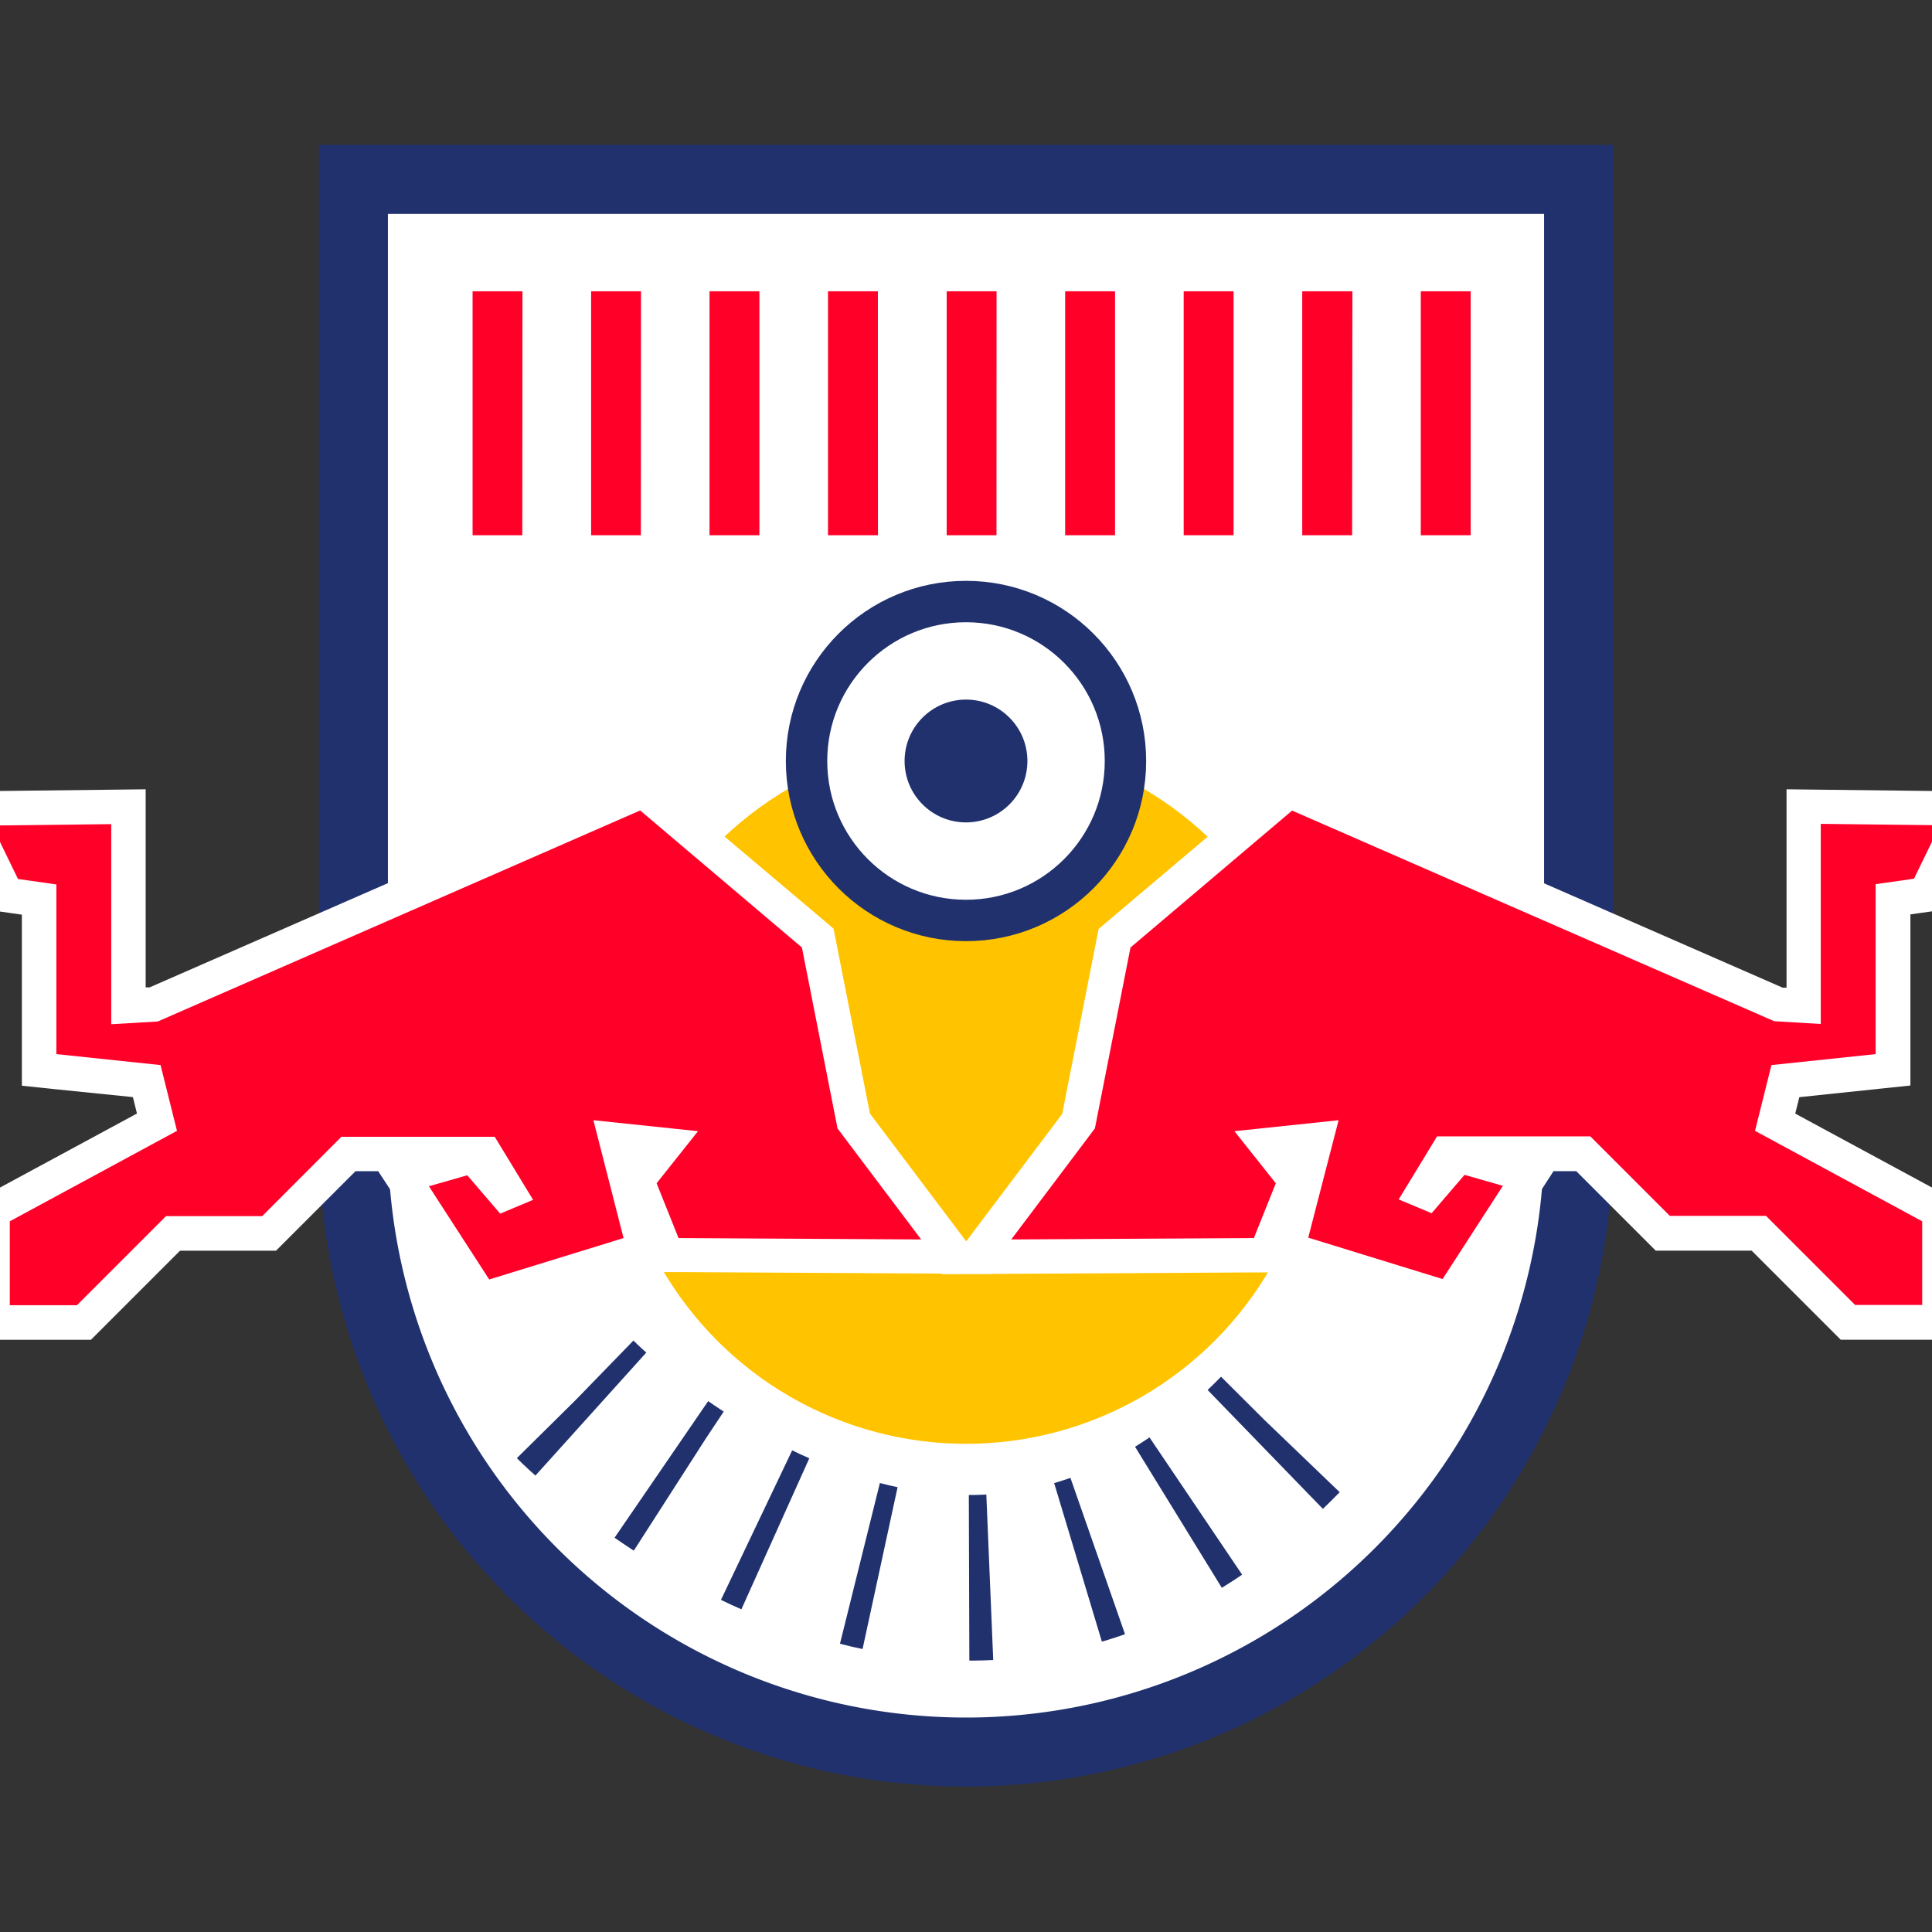 <svg id="Layer_2" data-name="Layer 2" xmlns="http://www.w3.org/2000/svg" viewBox="0 0 280 280"><rect x="0" y="0" width="280" height="280" fill="#333333" stroke="none"/><defs><style>.cls-1,.cls-3,.cls-5{fill:#fff;}.cls-1,.cls-3,.cls-7{stroke:#20316e;stroke-miterlimit:10;}.cls-1{stroke-width:10px;}.cls-2{fill:#ffc300;}.cls-3{stroke-width:6px;}.cls-4{fill:#ff0029;}.cls-6{fill:#20316e;}.cls-7{fill:none;stroke-width:24px;stroke-dasharray:3 13;}</style></defs><title>Artboard 14 copy 54</title><path class="cls-1" d="M228.78,26H51.22v135.8h.07c0,1.11-.07,2.22-.07,3.34a88.78,88.78,0,1,0,177.56,0c0-1.12,0-2.23-.07-3.34h.07Z"/><circle class="cls-2" cx="140" cy="158.29" r="50.96"/><circle class="cls-3" cx="140" cy="110.29" r="23.11"/><polygon class="cls-4" points="-1.08 191.66 -1.08 175.55 22.75 162.66 21.26 156.7 5.67 155.06 5.67 130.35 0.94 129.68 -5.14 117.19 18.61 116.91 18.61 145.79 22.27 145.57 93.21 114.54 118.5 135.98 123.73 162.49 138.53 182.15 96.65 181.92 92.31 171.07 96.35 165.95 89.34 165.21 93.41 181.12 69.86 188.33 58.26 170.4 68.61 167.45 73.24 172.84 73.64 172.68 70.32 167.23 50.52 167.23 39 178.75 25.09 178.75 12.18 191.66 -1.08 191.66"/><path class="cls-5" d="M92.78,117.46l23.44,19.86,5.16,26.22,12.12,16.09-35.16-.2-3.18-7.94,6-7.55L86,162.35l4.37,17.08-19.47,6-8.74-13.51,5.56-1.59,4.77,5.56,4.77-2-5.56-9.14H49.48L38,176.25H24.06L11.15,189.16H1.42V177l24.23-13.11-2.38-9.53-15.1-1.59V128.18l-5.56-.79-3.77-7.75,17.28-.2v29l6.75-.4,69.92-30.59m.85-5.83-2.86,1.25-69.1,30.23-.57,0V114.39l-5.06.06-17.28.2-7.9.09,3.46,7.1,3.77,7.75L-.73,132l2.63.38,1.27.18v24.79l4.48.47L19.26,159l.59,2.38L-1,172.65l-2.62,1.42v20.1h16.8l1.46-1.46,11.45-11.45H40l1.46-1.46,10.06-10.06h3.29L58,174.6l8.74,13.51,2.05,3.17,3.61-1.1,19.47-6,2.68-.82.41,1,3.36,0,35.16.2,10.1.06-6.07-8.06-11.43-15.17-4.94-25.09-.34-1.72-1.33-1.13L96,113.64l-2.38-2Z"/><polygon class="cls-4" points="267.82 191.66 254.91 178.75 241 178.75 229.48 167.23 209.68 167.23 206.36 172.68 206.76 172.84 211.39 167.45 221.74 170.4 210.14 188.33 186.59 181.12 190.66 165.21 183.65 165.95 187.69 171.07 183.35 181.92 141.47 182.15 156.27 162.49 161.5 135.98 186.79 114.54 257.73 145.57 261.39 145.79 261.39 116.91 285.14 117.19 279.06 129.68 274.33 130.35 274.33 155.06 258.74 156.7 257.25 162.66 281.08 175.55 281.08 191.66 267.82 191.66"/><path class="cls-5" d="M187.22,117.46,257.13,148l6.75.4v-29l17.28.2-3.77,7.75-5.56.79v24.63l-15.1,1.59-2.38,9.53L278.58,177v12.12h-9.73l-12.91-12.91H242l-11.52-11.52H208.27l-5.56,9.14,4.77,2,4.77-5.56,5.56,1.59-8.74,13.51-19.47-6L194,162.35l-15.1,1.59,6,7.55-3.18,7.94-35.16.2,12.12-16.09,5.16-26.22,23.44-19.86m-.85-5.83-2.38,2L160.55,133.5l-1.33,1.13-.34,1.72-4.94,25.09-11.43,15.17-6.07,8.06,10.1-.06,35.16-.2,3.36,0,.41-1,2.68.82,19.47,6,3.61,1.1,2.05-3.17L222,174.6l3.15-4.87h3.29l10.06,10.06,1.46,1.46h13.9l11.45,11.45,1.46,1.46h16.8v-20.1L281,172.65l-20.82-11.26.59-2.38,11.62-1.22,4.48-.47V132.52l1.27-.18,2.63-.37,1.16-2.38,3.77-7.75,3.46-7.1-7.9-.09-17.28-.2-5.06-.06v28.75l-.57,0-69.1-30.23-2.86-1.25Z"/><circle class="cls-6" cx="140" cy="110.29" r="8.9"/><path class="cls-7" d="M83.44,202.89s57.33,58,106.67,0"/><path class="cls-4" d="M213.14,77.57h-7.23V42.22h7.23Zm-17.18,0h-7.23V42.22H196Zm-17.18,0h-7.23V42.22h7.23Zm-17.18,0h-7.23V42.22h7.23Zm-17.18,0H137.2V42.22h7.23Zm-17.18,0H120V42.22h7.23Zm-17.18,0h-7.23V42.22h7.23Zm-17.18,0H85.67V42.22H92.9Zm-17.18,0H68.49V42.22h7.23Z"/></svg>